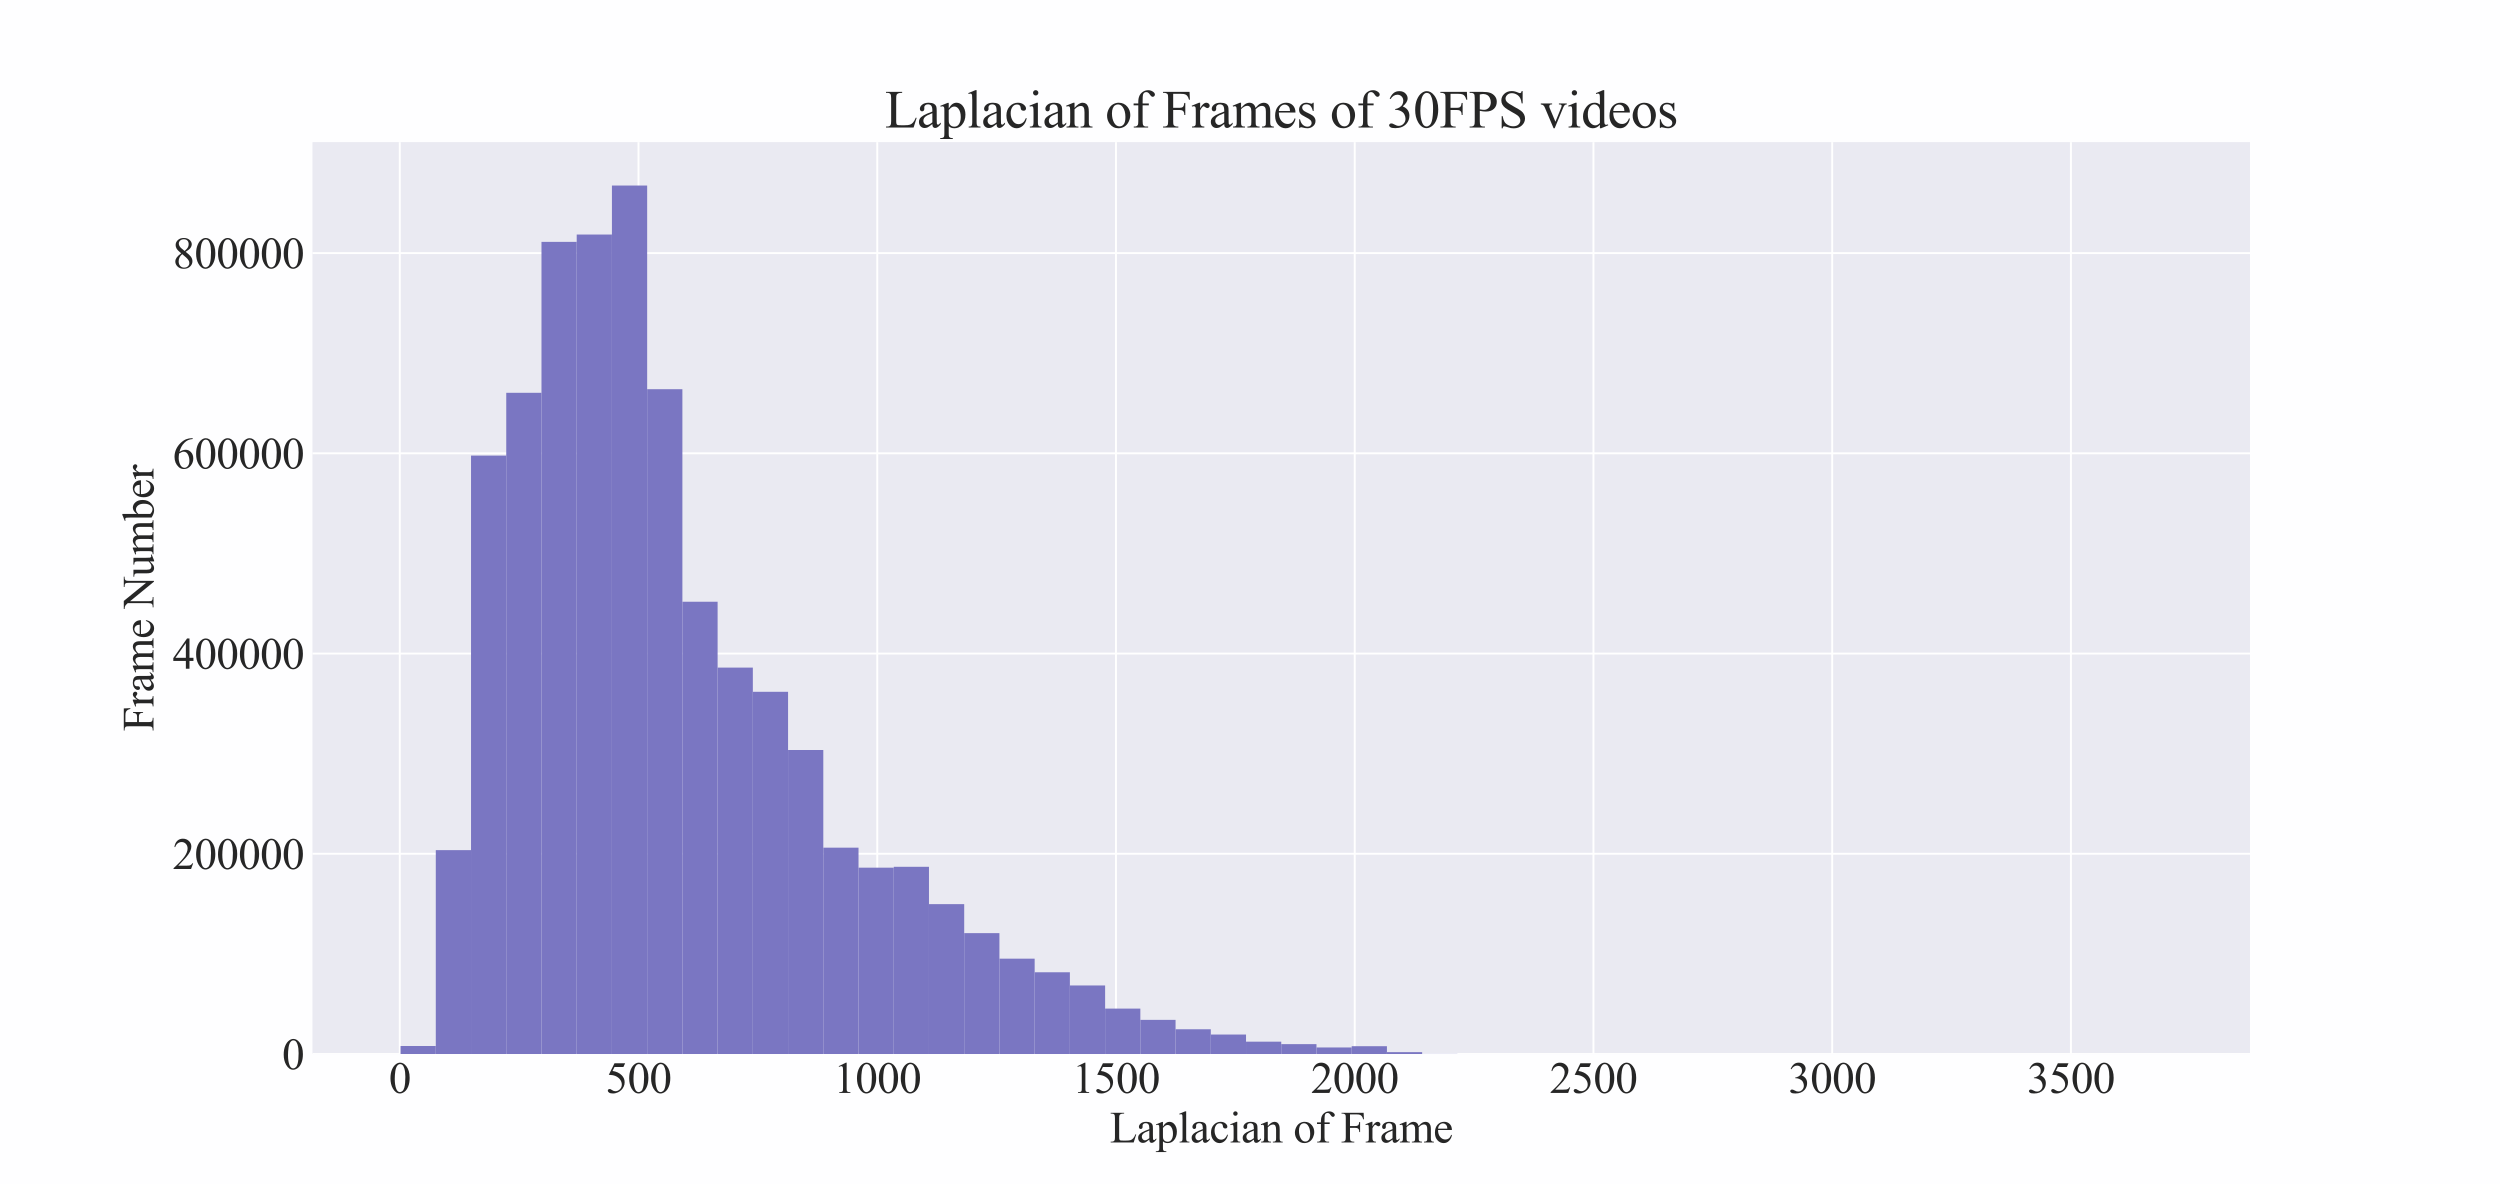 <?xml version="1.0" encoding="utf-8" standalone="no"?>
<!DOCTYPE svg PUBLIC "-//W3C//DTD SVG 1.1//EN"
  "http://www.w3.org/Graphics/SVG/1.1/DTD/svg11.dtd">
<svg height="486.72pt" version="1.1" viewBox="0 0 1027.44 486.72" width="1027.44pt" xmlns="http://www.w3.org/2000/svg" xmlns:xlink="http://www.w3.org/1999/xlink">
 <defs>
  <style type="text/css">*{stroke-linecap:butt;stroke-linejoin:round;}</style>
 </defs>
 <g id="figure_1">
  <g id="patch_1">
   <path d="M 0 486.72 
L 1027.44 486.72 
L 1027.44 0 
L 0 0 
z
" style="fill:#fefeff;"/>
  </g>
  <g id="axes_1">
   <g id="patch_2">
    <path d="M 128.43 433.181 
L 924.696 433.181 
L 924.696 58.406 
L 128.43 58.406 
z
" style="fill:#eaeaf2;"/>
   </g>
   <g id="matplotlib.axis_1">
    <g id="xtick_1">
     <g id="line2d_1">
      <path clip-path="url(#pc844a39414)" d="M 164.301 433.181 
L 164.301 58.406 
" style="fill:none;stroke:#ffffff;stroke-linecap:round;stroke-width:0.8;"/>
     </g>
     <g id="line2d_2"/>
     <g id="text_1">
      <!-- 0 -->
      <g style="fill:#262626;" transform="translate(159.801 449.18)scale(0.18 -0.18)">
       <defs>
        <path d="M 231 2094 
Q 231 2819 450 3342 
Q 669 3866 1031 4122 
Q 1313 4325 1613 4325 
Q 2100 4325 2488 3828 
Q 2972 3213 2972 2159 
Q 2972 1422 2759 906 
Q 2547 391 2217 158 
Q 1888 -75 1581 -75 
Q 975 -75 572 641 
Q 231 1244 231 2094 
z
M 844 2016 
Q 844 1141 1059 588 
Q 1238 122 1591 122 
Q 1759 122 1940 273 
Q 2122 425 2216 781 
Q 2359 1319 2359 2297 
Q 2359 3022 2209 3506 
Q 2097 3866 1919 4016 
Q 1791 4119 1609 4119 
Q 1397 4119 1231 3928 
Q 1006 3669 925 3112 
Q 844 2556 844 2016 
z
" id="TimesNewRomanPSMT-30" transform="scale(0.016)"/>
       </defs>
       <use xlink:href="#TimesNewRomanPSMT-30"/>
      </g>
     </g>
    </g>
    <g id="xtick_2">
     <g id="line2d_3">
      <path clip-path="url(#pc844a39414)" d="M 262.415 433.181 
L 262.415 58.406 
" style="fill:none;stroke:#ffffff;stroke-linecap:round;stroke-width:0.8;"/>
     </g>
     <g id="line2d_4"/>
     <g id="text_2">
      <!-- 500 -->
      <g style="fill:#262626;" transform="translate(248.915 449.18)scale(0.18 -0.18)">
       <defs>
        <path d="M 2778 4238 
L 2534 3706 
L 1259 3706 
L 981 3138 
Q 1809 3016 2294 2522 
Q 2709 2097 2709 1522 
Q 2709 1188 2573 903 
Q 2438 619 2231 419 
Q 2025 219 1772 97 
Q 1413 -75 1034 -75 
Q 653 -75 479 54 
Q 306 184 306 341 
Q 306 428 378 495 
Q 450 563 559 563 
Q 641 563 702 538 
Q 763 513 909 409 
Q 1144 247 1384 247 
Q 1750 247 2026 523 
Q 2303 800 2303 1197 
Q 2303 1581 2056 1914 
Q 1809 2247 1375 2428 
Q 1034 2569 447 2591 
L 1259 4238 
L 2778 4238 
z
" id="TimesNewRomanPSMT-35" transform="scale(0.016)"/>
       </defs>
       <use xlink:href="#TimesNewRomanPSMT-35"/>
       <use x="50" xlink:href="#TimesNewRomanPSMT-30"/>
       <use x="100" xlink:href="#TimesNewRomanPSMT-30"/>
      </g>
     </g>
    </g>
    <g id="xtick_3">
     <g id="line2d_5">
      <path clip-path="url(#pc844a39414)" d="M 360.53 433.181 
L 360.53 58.406 
" style="fill:none;stroke:#ffffff;stroke-linecap:round;stroke-width:0.8;"/>
     </g>
     <g id="line2d_6"/>
     <g id="text_3">
      <!-- 1000 -->
      <g style="fill:#262626;" transform="translate(342.53 449.18)scale(0.18 -0.18)">
       <defs>
        <path d="M 750 3822 
L 1781 4325 
L 1884 4325 
L 1884 747 
Q 1884 391 1914 303 
Q 1944 216 2037 169 
Q 2131 122 2419 116 
L 2419 0 
L 825 0 
L 825 116 
Q 1125 122 1212 167 
Q 1300 213 1334 289 
Q 1369 366 1369 747 
L 1369 3034 
Q 1369 3497 1338 3628 
Q 1316 3728 1258 3775 
Q 1200 3822 1119 3822 
Q 1003 3822 797 3725 
L 750 3822 
z
" id="TimesNewRomanPSMT-31" transform="scale(0.016)"/>
       </defs>
       <use xlink:href="#TimesNewRomanPSMT-31"/>
       <use x="50" xlink:href="#TimesNewRomanPSMT-30"/>
       <use x="100" xlink:href="#TimesNewRomanPSMT-30"/>
       <use x="150" xlink:href="#TimesNewRomanPSMT-30"/>
      </g>
     </g>
    </g>
    <g id="xtick_4">
     <g id="line2d_7">
      <path clip-path="url(#pc844a39414)" d="M 458.644 433.181 
L 458.644 58.406 
" style="fill:none;stroke:#ffffff;stroke-linecap:round;stroke-width:0.8;"/>
     </g>
     <g id="line2d_8"/>
     <g id="text_4">
      <!-- 1500 -->
      <g style="fill:#262626;" transform="translate(440.644 449.18)scale(0.18 -0.18)">
       <use xlink:href="#TimesNewRomanPSMT-31"/>
       <use x="50" xlink:href="#TimesNewRomanPSMT-35"/>
       <use x="100" xlink:href="#TimesNewRomanPSMT-30"/>
       <use x="150" xlink:href="#TimesNewRomanPSMT-30"/>
      </g>
     </g>
    </g>
    <g id="xtick_5">
     <g id="line2d_9">
      <path clip-path="url(#pc844a39414)" d="M 556.758 433.181 
L 556.758 58.406 
" style="fill:none;stroke:#ffffff;stroke-linecap:round;stroke-width:0.8;"/>
     </g>
     <g id="line2d_10"/>
     <g id="text_5">
      <!-- 2000 -->
      <g style="fill:#262626;" transform="translate(538.758 449.18)scale(0.18 -0.18)">
       <defs>
        <path d="M 2934 816 
L 2638 0 
L 138 0 
L 138 116 
Q 1241 1122 1691 1759 
Q 2141 2397 2141 2925 
Q 2141 3328 1894 3587 
Q 1647 3847 1303 3847 
Q 991 3847 742 3664 
Q 494 3481 375 3128 
L 259 3128 
Q 338 3706 661 4015 
Q 984 4325 1469 4325 
Q 1984 4325 2329 3994 
Q 2675 3663 2675 3213 
Q 2675 2891 2525 2569 
Q 2294 2063 1775 1497 
Q 997 647 803 472 
L 1909 472 
Q 2247 472 2383 497 
Q 2519 522 2628 598 
Q 2738 675 2819 816 
L 2934 816 
z
" id="TimesNewRomanPSMT-32" transform="scale(0.016)"/>
       </defs>
       <use xlink:href="#TimesNewRomanPSMT-32"/>
       <use x="50" xlink:href="#TimesNewRomanPSMT-30"/>
       <use x="100" xlink:href="#TimesNewRomanPSMT-30"/>
       <use x="150" xlink:href="#TimesNewRomanPSMT-30"/>
      </g>
     </g>
    </g>
    <g id="xtick_6">
     <g id="line2d_11">
      <path clip-path="url(#pc844a39414)" d="M 654.873 433.181 
L 654.873 58.406 
" style="fill:none;stroke:#ffffff;stroke-linecap:round;stroke-width:0.8;"/>
     </g>
     <g id="line2d_12"/>
     <g id="text_6">
      <!-- 2500 -->
      <g style="fill:#262626;" transform="translate(636.873 449.18)scale(0.18 -0.18)">
       <use xlink:href="#TimesNewRomanPSMT-32"/>
       <use x="50" xlink:href="#TimesNewRomanPSMT-35"/>
       <use x="100" xlink:href="#TimesNewRomanPSMT-30"/>
       <use x="150" xlink:href="#TimesNewRomanPSMT-30"/>
      </g>
     </g>
    </g>
    <g id="xtick_7">
     <g id="line2d_13">
      <path clip-path="url(#pc844a39414)" d="M 752.987 433.181 
L 752.987 58.406 
" style="fill:none;stroke:#ffffff;stroke-linecap:round;stroke-width:0.8;"/>
     </g>
     <g id="line2d_14"/>
     <g id="text_7">
      <!-- 3000 -->
      <g style="fill:#262626;" transform="translate(734.987 449.18)scale(0.18 -0.18)">
       <defs>
        <path d="M 325 3431 
Q 506 3859 782 4092 
Q 1059 4325 1472 4325 
Q 1981 4325 2253 3994 
Q 2459 3747 2459 3466 
Q 2459 3003 1878 2509 
Q 2269 2356 2469 2072 
Q 2669 1788 2669 1403 
Q 2669 853 2319 450 
Q 1863 -75 997 -75 
Q 569 -75 414 31 
Q 259 138 259 259 
Q 259 350 332 419 
Q 406 488 509 488 
Q 588 488 669 463 
Q 722 447 909 348 
Q 1097 250 1169 231 
Q 1284 197 1416 197 
Q 1734 197 1970 444 
Q 2206 691 2206 1028 
Q 2206 1275 2097 1509 
Q 2016 1684 1919 1775 
Q 1784 1900 1550 2001 
Q 1316 2103 1072 2103 
L 972 2103 
L 972 2197 
Q 1219 2228 1467 2375 
Q 1716 2522 1828 2728 
Q 1941 2934 1941 3181 
Q 1941 3503 1739 3701 
Q 1538 3900 1238 3900 
Q 753 3900 428 3381 
L 325 3431 
z
" id="TimesNewRomanPSMT-33" transform="scale(0.016)"/>
       </defs>
       <use xlink:href="#TimesNewRomanPSMT-33"/>
       <use x="50" xlink:href="#TimesNewRomanPSMT-30"/>
       <use x="100" xlink:href="#TimesNewRomanPSMT-30"/>
       <use x="150" xlink:href="#TimesNewRomanPSMT-30"/>
      </g>
     </g>
    </g>
    <g id="xtick_8">
     <g id="line2d_15">
      <path clip-path="url(#pc844a39414)" d="M 851.101 433.181 
L 851.101 58.406 
" style="fill:none;stroke:#ffffff;stroke-linecap:round;stroke-width:0.8;"/>
     </g>
     <g id="line2d_16"/>
     <g id="text_8">
      <!-- 3500 -->
      <g style="fill:#262626;" transform="translate(833.101 449.18)scale(0.18 -0.18)">
       <use xlink:href="#TimesNewRomanPSMT-33"/>
       <use x="50" xlink:href="#TimesNewRomanPSMT-35"/>
       <use x="100" xlink:href="#TimesNewRomanPSMT-30"/>
       <use x="150" xlink:href="#TimesNewRomanPSMT-30"/>
      </g>
     </g>
    </g>
    <g id="text_9">
     <!-- Laplacian of Frame -->
     <g style="fill:#262626;" transform="translate(456.096 469.529)scale(0.18 -0.18)">
      <defs>
       <path d="M 3669 1172 
L 3772 1150 
L 3409 0 
L 128 0 
L 128 116 
L 288 116 
Q 556 116 672 291 
Q 738 391 738 753 
L 738 3488 
Q 738 3884 650 3984 
Q 528 4122 288 4122 
L 128 4122 
L 128 4238 
L 2047 4238 
L 2047 4122 
Q 1709 4125 1573 4059 
Q 1438 3994 1388 3894 
Q 1338 3794 1338 3416 
L 1338 753 
Q 1338 494 1388 397 
Q 1425 331 1503 300 
Q 1581 269 1991 269 
L 2300 269 
Q 2788 269 2984 341 
Q 3181 413 3343 595 
Q 3506 778 3669 1172 
z
" id="TimesNewRomanPSMT-4c" transform="scale(0.016)"/>
       <path d="M 1822 413 
Q 1381 72 1269 19 
Q 1100 -59 909 -59 
Q 613 -59 420 144 
Q 228 347 228 678 
Q 228 888 322 1041 
Q 450 1253 767 1440 
Q 1084 1628 1822 1897 
L 1822 2009 
Q 1822 2438 1686 2597 
Q 1550 2756 1291 2756 
Q 1094 2756 978 2650 
Q 859 2544 859 2406 
L 866 2225 
Q 866 2081 792 2003 
Q 719 1925 600 1925 
Q 484 1925 411 2006 
Q 338 2088 338 2228 
Q 338 2497 613 2722 
Q 888 2947 1384 2947 
Q 1766 2947 2009 2819 
Q 2194 2722 2281 2516 
Q 2338 2381 2338 1966 
L 2338 994 
Q 2338 584 2353 492 
Q 2369 400 2405 369 
Q 2441 338 2488 338 
Q 2538 338 2575 359 
Q 2641 400 2828 588 
L 2828 413 
Q 2478 -56 2159 -56 
Q 2006 -56 1915 50 
Q 1825 156 1822 413 
z
M 1822 616 
L 1822 1706 
Q 1350 1519 1213 1441 
Q 966 1303 859 1153 
Q 753 1003 753 825 
Q 753 600 887 451 
Q 1022 303 1197 303 
Q 1434 303 1822 616 
z
" id="TimesNewRomanPSMT-61" transform="scale(0.016)"/>
       <path d="M -6 2578 
L 875 2934 
L 994 2934 
L 994 2266 
Q 1216 2644 1439 2795 
Q 1663 2947 1909 2947 
Q 2341 2947 2628 2609 
Q 2981 2197 2981 1534 
Q 2981 794 2556 309 
Q 2206 -88 1675 -88 
Q 1444 -88 1275 -22 
Q 1150 25 994 166 
L 994 -706 
Q 994 -1000 1030 -1079 
Q 1066 -1159 1155 -1206 
Q 1244 -1253 1478 -1253 
L 1478 -1369 
L -22 -1369 
L -22 -1253 
L 56 -1253 
Q 228 -1256 350 -1188 
Q 409 -1153 442 -1076 
Q 475 -1000 475 -688 
L 475 2019 
Q 475 2297 450 2372 
Q 425 2447 370 2484 
Q 316 2522 222 2522 
Q 147 2522 31 2478 
L -6 2578 
z
M 994 2081 
L 994 1013 
Q 994 666 1022 556 
Q 1066 375 1236 237 
Q 1406 100 1666 100 
Q 1978 100 2172 344 
Q 2425 663 2425 1241 
Q 2425 1897 2138 2250 
Q 1938 2494 1663 2494 
Q 1513 2494 1366 2419 
Q 1253 2363 994 2081 
z
" id="TimesNewRomanPSMT-70" transform="scale(0.016)"/>
       <path d="M 1184 4444 
L 1184 647 
Q 1184 378 1223 290 
Q 1263 203 1344 158 
Q 1425 113 1647 113 
L 1647 0 
L 244 0 
L 244 113 
Q 441 113 512 153 
Q 584 194 625 287 
Q 666 381 666 647 
L 666 3247 
Q 666 3731 644 3842 
Q 622 3953 573 3993 
Q 525 4034 450 4034 
Q 369 4034 244 3984 
L 191 4094 
L 1044 4444 
L 1184 4444 
z
" id="TimesNewRomanPSMT-6c" transform="scale(0.016)"/>
       <path d="M 2631 1088 
Q 2516 522 2178 217 
Q 1841 -88 1431 -88 
Q 944 -88 581 321 
Q 219 731 219 1428 
Q 219 2103 620 2525 
Q 1022 2947 1584 2947 
Q 2006 2947 2278 2723 
Q 2550 2500 2550 2259 
Q 2550 2141 2473 2067 
Q 2397 1994 2259 1994 
Q 2075 1994 1981 2113 
Q 1928 2178 1911 2362 
Q 1894 2547 1784 2644 
Q 1675 2738 1481 2738 
Q 1169 2738 978 2506 
Q 725 2200 725 1697 
Q 725 1184 976 792 
Q 1228 400 1656 400 
Q 1963 400 2206 609 
Q 2378 753 2541 1131 
L 2631 1088 
z
" id="TimesNewRomanPSMT-63" transform="scale(0.016)"/>
       <path d="M 928 4444 
Q 1059 4444 1151 4351 
Q 1244 4259 1244 4128 
Q 1244 3997 1151 3903 
Q 1059 3809 928 3809 
Q 797 3809 703 3903 
Q 609 3997 609 4128 
Q 609 4259 701 4351 
Q 794 4444 928 4444 
z
M 1188 2947 
L 1188 647 
Q 1188 378 1227 289 
Q 1266 200 1342 156 
Q 1419 113 1622 113 
L 1622 0 
L 231 0 
L 231 113 
Q 441 113 512 153 
Q 584 194 626 287 
Q 669 381 669 647 
L 669 1750 
Q 669 2216 641 2353 
Q 619 2453 572 2492 
Q 525 2531 444 2531 
Q 356 2531 231 2484 
L 188 2597 
L 1050 2947 
L 1188 2947 
z
" id="TimesNewRomanPSMT-69" transform="scale(0.016)"/>
       <path d="M 1034 2341 
Q 1538 2947 1994 2947 
Q 2228 2947 2397 2830 
Q 2566 2713 2666 2444 
Q 2734 2256 2734 1869 
L 2734 647 
Q 2734 375 2778 278 
Q 2813 200 2889 156 
Q 2966 113 3172 113 
L 3172 0 
L 1756 0 
L 1756 113 
L 1816 113 
Q 2016 113 2095 173 
Q 2175 234 2206 353 
Q 2219 400 2219 647 
L 2219 1819 
Q 2219 2209 2117 2386 
Q 2016 2563 1775 2563 
Q 1403 2563 1034 2156 
L 1034 647 
Q 1034 356 1069 288 
Q 1113 197 1189 155 
Q 1266 113 1500 113 
L 1500 0 
L 84 0 
L 84 113 
L 147 113 
Q 366 113 442 223 
Q 519 334 519 647 
L 519 1709 
Q 519 2225 495 2337 
Q 472 2450 423 2490 
Q 375 2531 294 2531 
Q 206 2531 84 2484 
L 38 2597 
L 900 2947 
L 1034 2947 
L 1034 2341 
z
" id="TimesNewRomanPSMT-6e" transform="scale(0.016)"/>
       <path id="TimesNewRomanPSMT-20" transform="scale(0.016)"/>
       <path d="M 1600 2947 
Q 2250 2947 2644 2453 
Q 2978 2031 2978 1484 
Q 2978 1100 2793 706 
Q 2609 313 2286 112 
Q 1963 -88 1566 -88 
Q 919 -88 538 428 
Q 216 863 216 1403 
Q 216 1797 411 2186 
Q 606 2575 925 2761 
Q 1244 2947 1600 2947 
z
M 1503 2744 
Q 1338 2744 1170 2645 
Q 1003 2547 900 2300 
Q 797 2053 797 1666 
Q 797 1041 1045 587 
Q 1294 134 1700 134 
Q 2003 134 2200 384 
Q 2397 634 2397 1244 
Q 2397 2006 2069 2444 
Q 1847 2744 1503 2744 
z
" id="TimesNewRomanPSMT-6f" transform="scale(0.016)"/>
       <path d="M 1319 2638 
L 1319 756 
Q 1319 356 1406 250 
Q 1522 113 1716 113 
L 1975 113 
L 1975 0 
L 266 0 
L 266 113 
L 394 113 
Q 519 113 622 175 
Q 725 238 764 344 
Q 803 450 803 756 
L 803 2638 
L 247 2638 
L 247 2863 
L 803 2863 
L 803 3050 
Q 803 3478 940 3775 
Q 1078 4072 1361 4255 
Q 1644 4438 1997 4438 
Q 2325 4438 2600 4225 
Q 2781 4084 2781 3909 
Q 2781 3816 2700 3733 
Q 2619 3650 2525 3650 
Q 2453 3650 2373 3701 
Q 2294 3753 2178 3923 
Q 2063 4094 1966 4153 
Q 1869 4213 1750 4213 
Q 1606 4213 1506 4136 
Q 1406 4059 1362 3898 
Q 1319 3738 1319 3069 
L 1319 2863 
L 2056 2863 
L 2056 2638 
L 1319 2638 
z
" id="TimesNewRomanPSMT-66" transform="scale(0.016)"/>
       <path d="M 1309 4006 
L 1309 2341 
L 2081 2341 
Q 2347 2341 2470 2458 
Q 2594 2575 2634 2922 
L 2750 2922 
L 2750 1488 
L 2634 1488 
Q 2631 1734 2570 1850 
Q 2509 1966 2401 2023 
Q 2294 2081 2081 2081 
L 1309 2081 
L 1309 750 
Q 1309 428 1350 325 
Q 1381 247 1481 191 
Q 1619 116 1769 116 
L 1922 116 
L 1922 0 
L 103 0 
L 103 116 
L 253 116 
Q 516 116 634 269 
Q 709 369 709 750 
L 709 3488 
Q 709 3809 669 3913 
Q 638 3991 541 4047 
Q 406 4122 253 4122 
L 103 4122 
L 103 4238 
L 3256 4238 
L 3297 3306 
L 3188 3306 
Q 3106 3603 2998 3742 
Q 2891 3881 2733 3943 
Q 2575 4006 2244 4006 
L 1309 4006 
z
" id="TimesNewRomanPSMT-46" transform="scale(0.016)"/>
       <path d="M 1038 2947 
L 1038 2303 
Q 1397 2947 1775 2947 
Q 1947 2947 2059 2842 
Q 2172 2738 2172 2600 
Q 2172 2478 2090 2393 
Q 2009 2309 1897 2309 
Q 1788 2309 1652 2417 
Q 1516 2525 1450 2525 
Q 1394 2525 1328 2463 
Q 1188 2334 1038 2041 
L 1038 669 
Q 1038 431 1097 309 
Q 1138 225 1241 169 
Q 1344 113 1538 113 
L 1538 0 
L 72 0 
L 72 113 
Q 291 113 397 181 
Q 475 231 506 341 
Q 522 394 522 644 
L 522 1753 
Q 522 2253 501 2348 
Q 481 2444 426 2487 
Q 372 2531 291 2531 
Q 194 2531 72 2484 
L 41 2597 
L 906 2947 
L 1038 2947 
z
" id="TimesNewRomanPSMT-72" transform="scale(0.016)"/>
       <path d="M 1050 2338 
Q 1363 2650 1419 2697 
Q 1559 2816 1721 2881 
Q 1884 2947 2044 2947 
Q 2313 2947 2506 2790 
Q 2700 2634 2766 2338 
Q 3088 2713 3309 2830 
Q 3531 2947 3766 2947 
Q 3994 2947 4170 2830 
Q 4347 2713 4450 2447 
Q 4519 2266 4519 1878 
L 4519 647 
Q 4519 378 4559 278 
Q 4591 209 4675 161 
Q 4759 113 4950 113 
L 4950 0 
L 3538 0 
L 3538 113 
L 3597 113 
Q 3781 113 3884 184 
Q 3956 234 3988 344 
Q 4000 397 4000 647 
L 4000 1878 
Q 4000 2228 3916 2372 
Q 3794 2572 3525 2572 
Q 3359 2572 3192 2489 
Q 3025 2406 2788 2181 
L 2781 2147 
L 2788 2013 
L 2788 647 
Q 2788 353 2820 281 
Q 2853 209 2943 161 
Q 3034 113 3253 113 
L 3253 0 
L 1806 0 
L 1806 113 
Q 2044 113 2133 169 
Q 2222 225 2256 338 
Q 2272 391 2272 647 
L 2272 1878 
Q 2272 2228 2169 2381 
Q 2031 2581 1784 2581 
Q 1616 2581 1450 2491 
Q 1191 2353 1050 2181 
L 1050 647 
Q 1050 366 1089 281 
Q 1128 197 1204 155 
Q 1281 113 1516 113 
L 1516 0 
L 100 0 
L 100 113 
Q 297 113 375 155 
Q 453 197 493 289 
Q 534 381 534 647 
L 534 1741 
Q 534 2213 506 2350 
Q 484 2453 437 2492 
Q 391 2531 309 2531 
Q 222 2531 100 2484 
L 53 2597 
L 916 2947 
L 1050 2947 
L 1050 2338 
z
" id="TimesNewRomanPSMT-6d" transform="scale(0.016)"/>
       <path d="M 681 1784 
Q 678 1147 991 784 
Q 1303 422 1725 422 
Q 2006 422 2214 576 
Q 2422 731 2563 1106 
L 2659 1044 
Q 2594 616 2278 264 
Q 1963 -88 1488 -88 
Q 972 -88 605 314 
Q 238 716 238 1394 
Q 238 2128 614 2539 
Q 991 2950 1559 2950 
Q 2041 2950 2350 2633 
Q 2659 2316 2659 1784 
L 681 1784 
z
M 681 1966 
L 2006 1966 
Q 1991 2241 1941 2353 
Q 1863 2528 1708 2628 
Q 1553 2728 1384 2728 
Q 1125 2728 920 2526 
Q 716 2325 681 1966 
z
" id="TimesNewRomanPSMT-65" transform="scale(0.016)"/>
      </defs>
      <use xlink:href="#TimesNewRomanPSMT-4c"/>
      <use x="61.084" xlink:href="#TimesNewRomanPSMT-61"/>
      <use x="105.469" xlink:href="#TimesNewRomanPSMT-70"/>
      <use x="155.469" xlink:href="#TimesNewRomanPSMT-6c"/>
      <use x="183.252" xlink:href="#TimesNewRomanPSMT-61"/>
      <use x="227.637" xlink:href="#TimesNewRomanPSMT-63"/>
      <use x="272.021" xlink:href="#TimesNewRomanPSMT-69"/>
      <use x="299.805" xlink:href="#TimesNewRomanPSMT-61"/>
      <use x="344.189" xlink:href="#TimesNewRomanPSMT-6e"/>
      <use x="394.189" xlink:href="#TimesNewRomanPSMT-20"/>
      <use x="419.189" xlink:href="#TimesNewRomanPSMT-6f"/>
      <use x="469.189" xlink:href="#TimesNewRomanPSMT-66"/>
      <use x="502.49" xlink:href="#TimesNewRomanPSMT-20"/>
      <use x="527.49" xlink:href="#TimesNewRomanPSMT-46"/>
      <use x="583.105" xlink:href="#TimesNewRomanPSMT-72"/>
      <use x="616.406" xlink:href="#TimesNewRomanPSMT-61"/>
      <use x="660.791" xlink:href="#TimesNewRomanPSMT-6d"/>
      <use x="738.574" xlink:href="#TimesNewRomanPSMT-65"/>
     </g>
    </g>
   </g>
   <g id="matplotlib.axis_2">
    <g id="ytick_1">
     <g id="line2d_17">
      <path clip-path="url(#pc844a39414)" d="M 128.43 433.181 
L 924.696 433.181 
" style="fill:none;stroke:#ffffff;stroke-linecap:round;stroke-width:0.8;"/>
     </g>
     <g id="line2d_18"/>
     <g id="text_10">
      <!-- 0 -->
      <g style="fill:#262626;" transform="translate(115.93 439.43)scale(0.18 -0.18)">
       <use xlink:href="#TimesNewRomanPSMT-30"/>
      </g>
     </g>
    </g>
    <g id="ytick_2">
     <g id="line2d_19">
      <path clip-path="url(#pc844a39414)" d="M 128.43 350.888 
L 924.696 350.888 
" style="fill:none;stroke:#ffffff;stroke-linecap:round;stroke-width:0.8;"/>
     </g>
     <g id="line2d_20"/>
     <g id="text_11">
      <!-- 200000 -->
      <g style="fill:#262626;" transform="translate(70.93 357.137)scale(0.18 -0.18)">
       <use xlink:href="#TimesNewRomanPSMT-32"/>
       <use x="50" xlink:href="#TimesNewRomanPSMT-30"/>
       <use x="100" xlink:href="#TimesNewRomanPSMT-30"/>
       <use x="150" xlink:href="#TimesNewRomanPSMT-30"/>
       <use x="200" xlink:href="#TimesNewRomanPSMT-30"/>
       <use x="250" xlink:href="#TimesNewRomanPSMT-30"/>
      </g>
     </g>
    </g>
    <g id="ytick_3">
     <g id="line2d_21">
      <path clip-path="url(#pc844a39414)" d="M 128.43 268.594 
L 924.696 268.594 
" style="fill:none;stroke:#ffffff;stroke-linecap:round;stroke-width:0.8;"/>
     </g>
     <g id="line2d_22"/>
     <g id="text_12">
      <!-- 400000 -->
      <g style="fill:#262626;" transform="translate(70.93 274.844)scale(0.18 -0.18)">
       <defs>
        <path d="M 2978 1563 
L 2978 1119 
L 2409 1119 
L 2409 0 
L 1894 0 
L 1894 1119 
L 100 1119 
L 100 1519 
L 2066 4325 
L 2409 4325 
L 2409 1563 
L 2978 1563 
z
M 1894 1563 
L 1894 3666 
L 406 1563 
L 1894 1563 
z
" id="TimesNewRomanPSMT-34" transform="scale(0.016)"/>
       </defs>
       <use xlink:href="#TimesNewRomanPSMT-34"/>
       <use x="50" xlink:href="#TimesNewRomanPSMT-30"/>
       <use x="100" xlink:href="#TimesNewRomanPSMT-30"/>
       <use x="150" xlink:href="#TimesNewRomanPSMT-30"/>
       <use x="200" xlink:href="#TimesNewRomanPSMT-30"/>
       <use x="250" xlink:href="#TimesNewRomanPSMT-30"/>
      </g>
     </g>
    </g>
    <g id="ytick_4">
     <g id="line2d_23">
      <path clip-path="url(#pc844a39414)" d="M 128.43 186.301 
L 924.696 186.301 
" style="fill:none;stroke:#ffffff;stroke-linecap:round;stroke-width:0.8;"/>
     </g>
     <g id="line2d_24"/>
     <g id="text_13">
      <!-- 600000 -->
      <g style="fill:#262626;" transform="translate(70.93 192.55)scale(0.18 -0.18)">
       <defs>
        <path d="M 2869 4325 
L 2869 4209 
Q 2456 4169 2195 4045 
Q 1934 3922 1679 3669 
Q 1425 3416 1258 3105 
Q 1091 2794 978 2366 
Q 1428 2675 1881 2675 
Q 2316 2675 2634 2325 
Q 2953 1975 2953 1425 
Q 2953 894 2631 456 
Q 2244 -75 1606 -75 
Q 1172 -75 869 213 
Q 275 772 275 1663 
Q 275 2231 503 2743 
Q 731 3256 1154 3653 
Q 1578 4050 1965 4187 
Q 2353 4325 2688 4325 
L 2869 4325 
z
M 925 2138 
Q 869 1716 869 1456 
Q 869 1156 980 804 
Q 1091 453 1309 247 
Q 1469 100 1697 100 
Q 1969 100 2183 356 
Q 2397 613 2397 1088 
Q 2397 1622 2184 2012 
Q 1972 2403 1581 2403 
Q 1463 2403 1327 2353 
Q 1191 2303 925 2138 
z
" id="TimesNewRomanPSMT-36" transform="scale(0.016)"/>
       </defs>
       <use xlink:href="#TimesNewRomanPSMT-36"/>
       <use x="50" xlink:href="#TimesNewRomanPSMT-30"/>
       <use x="100" xlink:href="#TimesNewRomanPSMT-30"/>
       <use x="150" xlink:href="#TimesNewRomanPSMT-30"/>
       <use x="200" xlink:href="#TimesNewRomanPSMT-30"/>
       <use x="250" xlink:href="#TimesNewRomanPSMT-30"/>
      </g>
     </g>
    </g>
    <g id="ytick_5">
     <g id="line2d_25">
      <path clip-path="url(#pc844a39414)" d="M 128.43 104.008 
L 924.696 104.008 
" style="fill:none;stroke:#ffffff;stroke-linecap:round;stroke-width:0.8;"/>
     </g>
     <g id="line2d_26"/>
     <g id="text_14">
      <!-- 800000 -->
      <g style="fill:#262626;" transform="translate(70.93 110.257)scale(0.18 -0.18)">
       <defs>
        <path d="M 1228 2134 
Q 725 2547 579 2797 
Q 434 3047 434 3316 
Q 434 3728 753 4026 
Q 1072 4325 1600 4325 
Q 2113 4325 2425 4047 
Q 2738 3769 2738 3413 
Q 2738 3175 2569 2928 
Q 2400 2681 1866 2347 
Q 2416 1922 2594 1678 
Q 2831 1359 2831 1006 
Q 2831 559 2490 242 
Q 2150 -75 1597 -75 
Q 994 -75 656 303 
Q 388 606 388 966 
Q 388 1247 577 1523 
Q 766 1800 1228 2134 
z
M 1719 2469 
Q 2094 2806 2194 3001 
Q 2294 3197 2294 3444 
Q 2294 3772 2109 3958 
Q 1925 4144 1606 4144 
Q 1288 4144 1088 3959 
Q 888 3775 888 3528 
Q 888 3366 970 3203 
Q 1053 3041 1206 2894 
L 1719 2469 
z
M 1375 2016 
Q 1116 1797 991 1539 
Q 866 1281 866 981 
Q 866 578 1086 336 
Q 1306 94 1647 94 
Q 1984 94 2187 284 
Q 2391 475 2391 747 
Q 2391 972 2272 1150 
Q 2050 1481 1375 2016 
z
" id="TimesNewRomanPSMT-38" transform="scale(0.016)"/>
       </defs>
       <use xlink:href="#TimesNewRomanPSMT-38"/>
       <use x="50" xlink:href="#TimesNewRomanPSMT-30"/>
       <use x="100" xlink:href="#TimesNewRomanPSMT-30"/>
       <use x="150" xlink:href="#TimesNewRomanPSMT-30"/>
       <use x="200" xlink:href="#TimesNewRomanPSMT-30"/>
       <use x="250" xlink:href="#TimesNewRomanPSMT-30"/>
      </g>
     </g>
    </g>
    <g id="text_15">
     <!-- Frame Number -->
     <g style="fill:#262626;" transform="translate(63.08 300.528)rotate(-90)scale(0.18 -0.18)">
      <defs>
       <path d="M -84 4238 
L 1066 4238 
L 3656 1059 
L 3656 3503 
Q 3656 3894 3569 3991 
Q 3453 4122 3203 4122 
L 3056 4122 
L 3056 4238 
L 4531 4238 
L 4531 4122 
L 4381 4122 
Q 4113 4122 4000 3959 
Q 3931 3859 3931 3503 
L 3931 -69 
L 3819 -69 
L 1025 3344 
L 1025 734 
Q 1025 344 1109 247 
Q 1228 116 1475 116 
L 1625 116 
L 1625 0 
L 150 0 
L 150 116 
L 297 116 
Q 569 116 681 278 
Q 750 378 750 734 
L 750 3681 
Q 566 3897 470 3965 
Q 375 4034 191 4094 
Q 100 4122 -84 4122 
L -84 4238 
z
" id="TimesNewRomanPSMT-4e" transform="scale(0.016)"/>
       <path d="M 2709 2863 
L 2709 1128 
Q 2709 631 2732 520 
Q 2756 409 2807 365 
Q 2859 322 2928 322 
Q 3025 322 3147 375 
L 3191 266 
L 2334 -88 
L 2194 -88 
L 2194 519 
Q 1825 119 1631 15 
Q 1438 -88 1222 -88 
Q 981 -88 804 51 
Q 628 191 559 409 
Q 491 628 491 1028 
L 491 2306 
Q 491 2509 447 2587 
Q 403 2666 317 2708 
Q 231 2750 6 2747 
L 6 2863 
L 1009 2863 
L 1009 947 
Q 1009 547 1148 422 
Q 1288 297 1484 297 
Q 1619 297 1789 381 
Q 1959 466 2194 703 
L 2194 2325 
Q 2194 2569 2105 2655 
Q 2016 2741 1734 2747 
L 1734 2863 
L 2709 2863 
z
" id="TimesNewRomanPSMT-75" transform="scale(0.016)"/>
       <path d="M 984 2369 
Q 1400 2947 1881 2947 
Q 2322 2947 2650 2570 
Q 2978 2194 2978 1541 
Q 2978 778 2472 313 
Q 2038 -88 1503 -88 
Q 1253 -88 995 3 
Q 738 94 469 275 
L 469 3241 
Q 469 3728 445 3840 
Q 422 3953 372 3993 
Q 322 4034 247 4034 
Q 159 4034 28 3984 
L -16 4094 
L 844 4444 
L 984 4444 
L 984 2369 
z
M 984 2169 
L 984 456 
Q 1144 300 1314 220 
Q 1484 141 1663 141 
Q 1947 141 2192 453 
Q 2438 766 2438 1363 
Q 2438 1913 2192 2208 
Q 1947 2503 1634 2503 
Q 1469 2503 1303 2419 
Q 1178 2356 984 2169 
z
" id="TimesNewRomanPSMT-62" transform="scale(0.016)"/>
      </defs>
      <use xlink:href="#TimesNewRomanPSMT-46"/>
      <use x="55.615" xlink:href="#TimesNewRomanPSMT-72"/>
      <use x="88.916" xlink:href="#TimesNewRomanPSMT-61"/>
      <use x="133.301" xlink:href="#TimesNewRomanPSMT-6d"/>
      <use x="211.084" xlink:href="#TimesNewRomanPSMT-65"/>
      <use x="255.469" xlink:href="#TimesNewRomanPSMT-20"/>
      <use x="280.469" xlink:href="#TimesNewRomanPSMT-4e"/>
      <use x="352.686" xlink:href="#TimesNewRomanPSMT-75"/>
      <use x="402.686" xlink:href="#TimesNewRomanPSMT-6d"/>
      <use x="480.469" xlink:href="#TimesNewRomanPSMT-62"/>
      <use x="530.469" xlink:href="#TimesNewRomanPSMT-65"/>
      <use x="574.854" xlink:href="#TimesNewRomanPSMT-72"/>
     </g>
    </g>
   </g>
   <g id="patch_3">
    <path clip-path="url(#pc844a39414)" d="M 164.624 433.181 
L 179.101 433.181 
L 179.101 429.889 
L 164.624 429.889 
z
" style="fill:#7a76c2;"/>
   </g>
   <g id="patch_4">
    <path clip-path="url(#pc844a39414)" d="M 179.101 433.181 
L 193.579 433.181 
L 193.579 349.391 
L 179.101 349.391 
z
" style="fill:#7a76c2;"/>
   </g>
   <g id="patch_5">
    <path clip-path="url(#pc844a39414)" d="M 193.579 433.181 
L 208.057 433.181 
L 208.057 187.25 
L 193.579 187.25 
z
" style="fill:#7a76c2;"/>
   </g>
   <g id="patch_6">
    <path clip-path="url(#pc844a39414)" d="M 208.057 433.181 
L 222.534 433.181 
L 222.534 161.429 
L 208.057 161.429 
z
" style="fill:#7a76c2;"/>
   </g>
   <g id="patch_7">
    <path clip-path="url(#pc844a39414)" d="M 222.534 433.181 
L 237.012 433.181 
L 237.012 99.405 
L 222.534 99.405 
z
" style="fill:#7a76c2;"/>
   </g>
   <g id="patch_8">
    <path clip-path="url(#pc844a39414)" d="M 237.012 433.181 
L 251.489 433.181 
L 251.489 96.395 
L 237.012 96.395 
z
" style="fill:#7a76c2;"/>
   </g>
   <g id="patch_9">
    <path clip-path="url(#pc844a39414)" d="M 251.489 433.181 
L 265.967 433.181 
L 265.967 76.253 
L 251.489 76.253 
z
" style="fill:#7a76c2;"/>
   </g>
   <g id="patch_10">
    <path clip-path="url(#pc844a39414)" d="M 265.967 433.181 
L 280.444 433.181 
L 280.444 159.94 
L 265.967 159.94 
z
" style="fill:#7a76c2;"/>
   </g>
   <g id="patch_11">
    <path clip-path="url(#pc844a39414)" d="M 280.444 433.181 
L 294.922 433.181 
L 294.922 247.287 
L 280.444 247.287 
z
" style="fill:#7a76c2;"/>
   </g>
   <g id="patch_12">
    <path clip-path="url(#pc844a39414)" d="M 294.922 433.181 
L 309.4 433.181 
L 309.4 274.363 
L 294.922 274.363 
z
" style="fill:#7a76c2;"/>
   </g>
   <g id="patch_13">
    <path clip-path="url(#pc844a39414)" d="M 309.4 433.181 
L 323.877 433.181 
L 323.877 284.313 
L 309.4 284.313 
z
" style="fill:#7a76c2;"/>
   </g>
   <g id="patch_14">
    <path clip-path="url(#pc844a39414)" d="M 323.877 433.181 
L 338.355 433.181 
L 338.355 308.244 
L 323.877 308.244 
z
" style="fill:#7a76c2;"/>
   </g>
   <g id="patch_15">
    <path clip-path="url(#pc844a39414)" d="M 338.355 433.181 
L 352.832 433.181 
L 352.832 348.38 
L 338.355 348.38 
z
" style="fill:#7a76c2;"/>
   </g>
   <g id="patch_16">
    <path clip-path="url(#pc844a39414)" d="M 352.832 433.181 
L 367.31 433.181 
L 367.31 356.583 
L 352.832 356.583 
z
" style="fill:#7a76c2;"/>
   </g>
   <g id="patch_17">
    <path clip-path="url(#pc844a39414)" d="M 367.31 433.181 
L 381.787 433.181 
L 381.787 356.225 
L 367.31 356.225 
z
" style="fill:#7a76c2;"/>
   </g>
   <g id="patch_18">
    <path clip-path="url(#pc844a39414)" d="M 381.787 433.181 
L 396.265 433.181 
L 396.265 371.584 
L 381.787 371.584 
z
" style="fill:#7a76c2;"/>
   </g>
   <g id="patch_19">
    <path clip-path="url(#pc844a39414)" d="M 396.265 433.181 
L 410.742 433.181 
L 410.742 383.489 
L 396.265 383.489 
z
" style="fill:#7a76c2;"/>
   </g>
   <g id="patch_20">
    <path clip-path="url(#pc844a39414)" d="M 410.742 433.181 
L 425.22 433.181 
L 425.22 393.979 
L 410.742 393.979 
z
" style="fill:#7a76c2;"/>
   </g>
   <g id="patch_21">
    <path clip-path="url(#pc844a39414)" d="M 425.22 433.181 
L 439.698 433.181 
L 439.698 399.589 
L 425.22 399.589 
z
" style="fill:#7a76c2;"/>
   </g>
   <g id="patch_22">
    <path clip-path="url(#pc844a39414)" d="M 439.698 433.181 
L 454.175 433.181 
L 454.175 405.001 
L 439.698 405.001 
z
" style="fill:#7a76c2;"/>
   </g>
   <g id="patch_23">
    <path clip-path="url(#pc844a39414)" d="M 454.175 433.181 
L 468.653 433.181 
L 468.653 414.502 
L 454.175 414.502 
z
" style="fill:#7a76c2;"/>
   </g>
   <g id="patch_24">
    <path clip-path="url(#pc844a39414)" d="M 468.653 433.181 
L 483.13 433.181 
L 483.13 419.135 
L 468.653 419.135 
z
" style="fill:#7a76c2;"/>
   </g>
   <g id="patch_25">
    <path clip-path="url(#pc844a39414)" d="M 483.13 433.181 
L 497.608 433.181 
L 497.608 423.001 
L 483.13 423.001 
z
" style="fill:#7a76c2;"/>
   </g>
   <g id="patch_26">
    <path clip-path="url(#pc844a39414)" d="M 497.608 433.181 
L 512.085 433.181 
L 512.085 425.176 
L 497.608 425.176 
z
" style="fill:#7a76c2;"/>
   </g>
   <g id="patch_27">
    <path clip-path="url(#pc844a39414)" d="M 512.085 433.181 
L 526.563 433.181 
L 526.563 428.105 
L 512.085 428.105 
z
" style="fill:#7a76c2;"/>
   </g>
   <g id="patch_28">
    <path clip-path="url(#pc844a39414)" d="M 526.563 433.181 
L 541.041 433.181 
L 541.041 429.114 
L 526.563 429.114 
z
" style="fill:#7a76c2;"/>
   </g>
   <g id="patch_29">
    <path clip-path="url(#pc844a39414)" d="M 541.041 433.181 
L 555.518 433.181 
L 555.518 430.48 
L 541.041 430.48 
z
" style="fill:#7a76c2;"/>
   </g>
   <g id="patch_30">
    <path clip-path="url(#pc844a39414)" d="M 555.518 433.181 
L 569.996 433.181 
L 569.996 429.966 
L 555.518 429.966 
z
" style="fill:#7a76c2;"/>
   </g>
   <g id="patch_31">
    <path clip-path="url(#pc844a39414)" d="M 569.996 433.181 
L 584.473 433.181 
L 584.473 432.394 
L 569.996 432.394 
z
" style="fill:#7a76c2;"/>
   </g>
   <g id="patch_32">
    <path clip-path="url(#pc844a39414)" d="M 584.473 433.181 
L 598.951 433.181 
L 598.951 433.117 
L 584.473 433.117 
z
" style="fill:#7a76c2;"/>
   </g>
   <g id="patch_33">
    <path clip-path="url(#pc844a39414)" d="M 598.951 433.181 
L 613.428 433.181 
L 613.428 433.178 
L 598.951 433.178 
z
" style="fill:#7a76c2;"/>
   </g>
   <g id="patch_34">
    <path clip-path="url(#pc844a39414)" d="M 613.428 433.181 
L 627.906 433.181 
L 627.906 433.181 
L 613.428 433.181 
z
" style="fill:#7a76c2;"/>
   </g>
   <g id="patch_35">
    <path clip-path="url(#pc844a39414)" d="M 627.906 433.181 
L 642.384 433.181 
L 642.384 433.181 
L 627.906 433.181 
z
" style="fill:#7a76c2;"/>
   </g>
   <g id="patch_36">
    <path clip-path="url(#pc844a39414)" d="M 642.384 433.181 
L 656.861 433.181 
L 656.861 433.181 
L 642.384 433.181 
z
" style="fill:#7a76c2;"/>
   </g>
   <g id="patch_37">
    <path clip-path="url(#pc844a39414)" d="M 656.861 433.181 
L 671.339 433.181 
L 671.339 433.181 
L 656.861 433.181 
z
" style="fill:#7a76c2;"/>
   </g>
   <g id="patch_38">
    <path clip-path="url(#pc844a39414)" d="M 671.339 433.181 
L 685.816 433.181 
L 685.816 433.181 
L 671.339 433.181 
z
" style="fill:#7a76c2;"/>
   </g>
   <g id="patch_39">
    <path clip-path="url(#pc844a39414)" d="M 685.816 433.181 
L 700.294 433.181 
L 700.294 433.181 
L 685.816 433.181 
z
" style="fill:#7a76c2;"/>
   </g>
   <g id="patch_40">
    <path clip-path="url(#pc844a39414)" d="M 700.294 433.181 
L 714.771 433.181 
L 714.771 433.181 
L 700.294 433.181 
z
" style="fill:#7a76c2;"/>
   </g>
   <g id="patch_41">
    <path clip-path="url(#pc844a39414)" d="M 714.771 433.181 
L 729.249 433.181 
L 729.249 433.181 
L 714.771 433.181 
z
" style="fill:#7a76c2;"/>
   </g>
   <g id="patch_42">
    <path clip-path="url(#pc844a39414)" d="M 729.249 433.181 
L 743.726 433.181 
L 743.726 433.181 
L 729.249 433.181 
z
" style="fill:#7a76c2;"/>
   </g>
   <g id="patch_43">
    <path clip-path="url(#pc844a39414)" d="M 743.726 433.181 
L 758.204 433.181 
L 758.204 433.181 
L 743.726 433.181 
z
" style="fill:#7a76c2;"/>
   </g>
   <g id="patch_44">
    <path clip-path="url(#pc844a39414)" d="M 758.204 433.181 
L 772.682 433.181 
L 772.682 433.181 
L 758.204 433.181 
z
" style="fill:#7a76c2;"/>
   </g>
   <g id="patch_45">
    <path clip-path="url(#pc844a39414)" d="M 772.682 433.181 
L 787.159 433.181 
L 787.159 433.181 
L 772.682 433.181 
z
" style="fill:#7a76c2;"/>
   </g>
   <g id="patch_46">
    <path clip-path="url(#pc844a39414)" d="M 787.159 433.181 
L 801.637 433.181 
L 801.637 433.181 
L 787.159 433.181 
z
" style="fill:#7a76c2;"/>
   </g>
   <g id="patch_47">
    <path clip-path="url(#pc844a39414)" d="M 801.637 433.181 
L 816.114 433.181 
L 816.114 433.181 
L 801.637 433.181 
z
" style="fill:#7a76c2;"/>
   </g>
   <g id="patch_48">
    <path clip-path="url(#pc844a39414)" d="M 816.114 433.181 
L 830.592 433.181 
L 830.592 433.181 
L 816.114 433.181 
z
" style="fill:#7a76c2;"/>
   </g>
   <g id="patch_49">
    <path clip-path="url(#pc844a39414)" d="M 830.592 433.181 
L 845.069 433.181 
L 845.069 433.181 
L 830.592 433.181 
z
" style="fill:#7a76c2;"/>
   </g>
   <g id="patch_50">
    <path clip-path="url(#pc844a39414)" d="M 845.069 433.181 
L 859.547 433.181 
L 859.547 433.181 
L 845.069 433.181 
z
" style="fill:#7a76c2;"/>
   </g>
   <g id="patch_51">
    <path clip-path="url(#pc844a39414)" d="M 859.547 433.181 
L 874.025 433.181 
L 874.025 433.181 
L 859.547 433.181 
z
" style="fill:#7a76c2;"/>
   </g>
   <g id="patch_52">
    <path clip-path="url(#pc844a39414)" d="M 874.025 433.181 
L 888.502 433.181 
L 888.502 433.18 
L 874.025 433.18 
z
" style="fill:#7a76c2;"/>
   </g>
   <g id="patch_53">
    <path d="M 128.43 433.181 
L 128.43 58.406 
" style="fill:none;"/>
   </g>
   <g id="patch_54">
    <path d="M 924.696 433.181 
L 924.696 58.406 
" style="fill:none;"/>
   </g>
   <g id="patch_55">
    <path d="M 128.43 433.181 
L 924.696 433.181 
" style="fill:none;"/>
   </g>
   <g id="patch_56">
    <path d="M 128.43 58.406 
L 924.696 58.406 
" style="fill:none;"/>
   </g>
   <g id="text_16">
    <!-- Laplacian of Frames of 30FPS videos -->
    <g style="fill:#262626;" transform="translate(363.687 52.406)scale(0.216 -0.216)">
     <defs>
      <path d="M 2050 2947 
L 2050 1972 
L 1947 1972 
Q 1828 2431 1642 2597 
Q 1456 2763 1169 2763 
Q 950 2763 815 2647 
Q 681 2531 681 2391 
Q 681 2216 781 2091 
Q 878 1963 1175 1819 
L 1631 1597 
Q 2266 1288 2266 781 
Q 2266 391 1970 151 
Q 1675 -88 1309 -88 
Q 1047 -88 709 6 
Q 606 38 541 38 
Q 469 38 428 -44 
L 325 -44 
L 325 978 
L 428 978 
Q 516 541 762 319 
Q 1009 97 1316 97 
Q 1531 97 1667 223 
Q 1803 350 1803 528 
Q 1803 744 1651 891 
Q 1500 1038 1047 1263 
Q 594 1488 453 1669 
Q 313 1847 313 2119 
Q 313 2472 555 2709 
Q 797 2947 1181 2947 
Q 1350 2947 1591 2875 
Q 1750 2828 1803 2828 
Q 1853 2828 1881 2850 
Q 1909 2872 1947 2947 
L 2050 2947 
z
" id="TimesNewRomanPSMT-73" transform="scale(0.016)"/>
      <path d="M 1313 1984 
L 1313 750 
Q 1313 350 1400 253 
Q 1519 116 1759 116 
L 1922 116 
L 1922 0 
L 106 0 
L 106 116 
L 266 116 
Q 534 116 650 291 
Q 713 388 713 750 
L 713 3488 
Q 713 3888 628 3984 
Q 506 4122 266 4122 
L 106 4122 
L 106 4238 
L 1659 4238 
Q 2228 4238 2556 4120 
Q 2884 4003 3109 3725 
Q 3334 3447 3334 3066 
Q 3334 2547 2992 2222 
Q 2650 1897 2025 1897 
Q 1872 1897 1694 1919 
Q 1516 1941 1313 1984 
z
M 1313 2163 
Q 1478 2131 1606 2115 
Q 1734 2100 1825 2100 
Q 2150 2100 2386 2351 
Q 2622 2603 2622 3003 
Q 2622 3278 2509 3514 
Q 2397 3750 2190 3867 
Q 1984 3984 1722 3984 
Q 1563 3984 1313 3925 
L 1313 2163 
z
" id="TimesNewRomanPSMT-50" transform="scale(0.016)"/>
      <path d="M 2934 4334 
L 2934 2869 
L 2819 2869 
Q 2763 3291 2617 3541 
Q 2472 3791 2203 3937 
Q 1934 4084 1647 4084 
Q 1322 4084 1109 3886 
Q 897 3688 897 3434 
Q 897 3241 1031 3081 
Q 1225 2847 1953 2456 
Q 2547 2138 2764 1967 
Q 2981 1797 3098 1565 
Q 3216 1334 3216 1081 
Q 3216 600 2842 251 
Q 2469 -97 1881 -97 
Q 1697 -97 1534 -69 
Q 1438 -53 1133 45 
Q 828 144 747 144 
Q 669 144 623 97 
Q 578 50 556 -97 
L 441 -97 
L 441 1356 
L 556 1356 
Q 638 900 775 673 
Q 913 447 1195 297 
Q 1478 147 1816 147 
Q 2206 147 2432 353 
Q 2659 559 2659 841 
Q 2659 997 2573 1156 
Q 2488 1316 2306 1453 
Q 2184 1547 1640 1851 
Q 1097 2156 867 2337 
Q 638 2519 519 2737 
Q 400 2956 400 3219 
Q 400 3675 750 4004 
Q 1100 4334 1641 4334 
Q 1978 4334 2356 4169 
Q 2531 4091 2603 4091 
Q 2684 4091 2736 4139 
Q 2788 4188 2819 4334 
L 2934 4334 
z
" id="TimesNewRomanPSMT-53" transform="scale(0.016)"/>
      <path d="M 53 2863 
L 1400 2863 
L 1400 2747 
L 1313 2747 
Q 1191 2747 1127 2687 
Q 1063 2628 1063 2528 
Q 1063 2419 1128 2269 
L 1794 688 
L 2463 2328 
Q 2534 2503 2534 2594 
Q 2534 2638 2509 2666 
Q 2475 2713 2422 2730 
Q 2369 2747 2206 2747 
L 2206 2863 
L 3141 2863 
L 3141 2747 
Q 2978 2734 2916 2681 
Q 2806 2588 2719 2369 
L 1703 -88 
L 1575 -88 
L 553 2328 
Q 484 2497 421 2570 
Q 359 2644 263 2694 
Q 209 2722 53 2747 
L 53 2863 
z
" id="TimesNewRomanPSMT-76" transform="scale(0.016)"/>
      <path d="M 2222 322 
Q 2013 103 1813 7 
Q 1613 -88 1381 -88 
Q 913 -88 563 304 
Q 213 697 213 1313 
Q 213 1928 600 2439 
Q 988 2950 1597 2950 
Q 1975 2950 2222 2709 
L 2222 3238 
Q 2222 3728 2198 3840 
Q 2175 3953 2125 3993 
Q 2075 4034 2000 4034 
Q 1919 4034 1784 3984 
L 1744 4094 
L 2597 4444 
L 2738 4444 
L 2738 1134 
Q 2738 631 2761 520 
Q 2784 409 2836 365 
Q 2888 322 2956 322 
Q 3041 322 3181 375 
L 3216 266 
L 2366 -88 
L 2222 -88 
L 2222 322 
z
M 2222 541 
L 2222 2016 
Q 2203 2228 2109 2403 
Q 2016 2578 1861 2667 
Q 1706 2756 1559 2756 
Q 1284 2756 1069 2509 
Q 784 2184 784 1559 
Q 784 928 1059 592 
Q 1334 256 1672 256 
Q 1956 256 2222 541 
z
" id="TimesNewRomanPSMT-64" transform="scale(0.016)"/>
     </defs>
     <use xlink:href="#TimesNewRomanPSMT-4c"/>
     <use x="61.084" xlink:href="#TimesNewRomanPSMT-61"/>
     <use x="105.469" xlink:href="#TimesNewRomanPSMT-70"/>
     <use x="155.469" xlink:href="#TimesNewRomanPSMT-6c"/>
     <use x="183.252" xlink:href="#TimesNewRomanPSMT-61"/>
     <use x="227.637" xlink:href="#TimesNewRomanPSMT-63"/>
     <use x="272.021" xlink:href="#TimesNewRomanPSMT-69"/>
     <use x="299.805" xlink:href="#TimesNewRomanPSMT-61"/>
     <use x="344.189" xlink:href="#TimesNewRomanPSMT-6e"/>
     <use x="394.189" xlink:href="#TimesNewRomanPSMT-20"/>
     <use x="419.189" xlink:href="#TimesNewRomanPSMT-6f"/>
     <use x="469.189" xlink:href="#TimesNewRomanPSMT-66"/>
     <use x="502.49" xlink:href="#TimesNewRomanPSMT-20"/>
     <use x="527.49" xlink:href="#TimesNewRomanPSMT-46"/>
     <use x="583.105" xlink:href="#TimesNewRomanPSMT-72"/>
     <use x="616.406" xlink:href="#TimesNewRomanPSMT-61"/>
     <use x="660.791" xlink:href="#TimesNewRomanPSMT-6d"/>
     <use x="738.574" xlink:href="#TimesNewRomanPSMT-65"/>
     <use x="782.959" xlink:href="#TimesNewRomanPSMT-73"/>
     <use x="821.875" xlink:href="#TimesNewRomanPSMT-20"/>
     <use x="846.875" xlink:href="#TimesNewRomanPSMT-6f"/>
     <use x="896.875" xlink:href="#TimesNewRomanPSMT-66"/>
     <use x="930.176" xlink:href="#TimesNewRomanPSMT-20"/>
     <use x="955.176" xlink:href="#TimesNewRomanPSMT-33"/>
     <use x="1005.176" xlink:href="#TimesNewRomanPSMT-30"/>
     <use x="1055.176" xlink:href="#TimesNewRomanPSMT-46"/>
     <use x="1110.791" xlink:href="#TimesNewRomanPSMT-50"/>
     <use x="1166.406" xlink:href="#TimesNewRomanPSMT-53"/>
     <use x="1222.021" xlink:href="#TimesNewRomanPSMT-20"/>
     <use x="1247.021" xlink:href="#TimesNewRomanPSMT-76"/>
     <use x="1297.021" xlink:href="#TimesNewRomanPSMT-69"/>
     <use x="1324.805" xlink:href="#TimesNewRomanPSMT-64"/>
     <use x="1374.805" xlink:href="#TimesNewRomanPSMT-65"/>
     <use x="1419.189" xlink:href="#TimesNewRomanPSMT-6f"/>
     <use x="1469.189" xlink:href="#TimesNewRomanPSMT-73"/>
    </g>
   </g>
  </g>
 </g>
 <defs>
  <clipPath id="pc844a39414">
   <rect height="374.774" width="796.266" x="128.43" y="58.406"/>
  </clipPath>
 </defs>
</svg>

